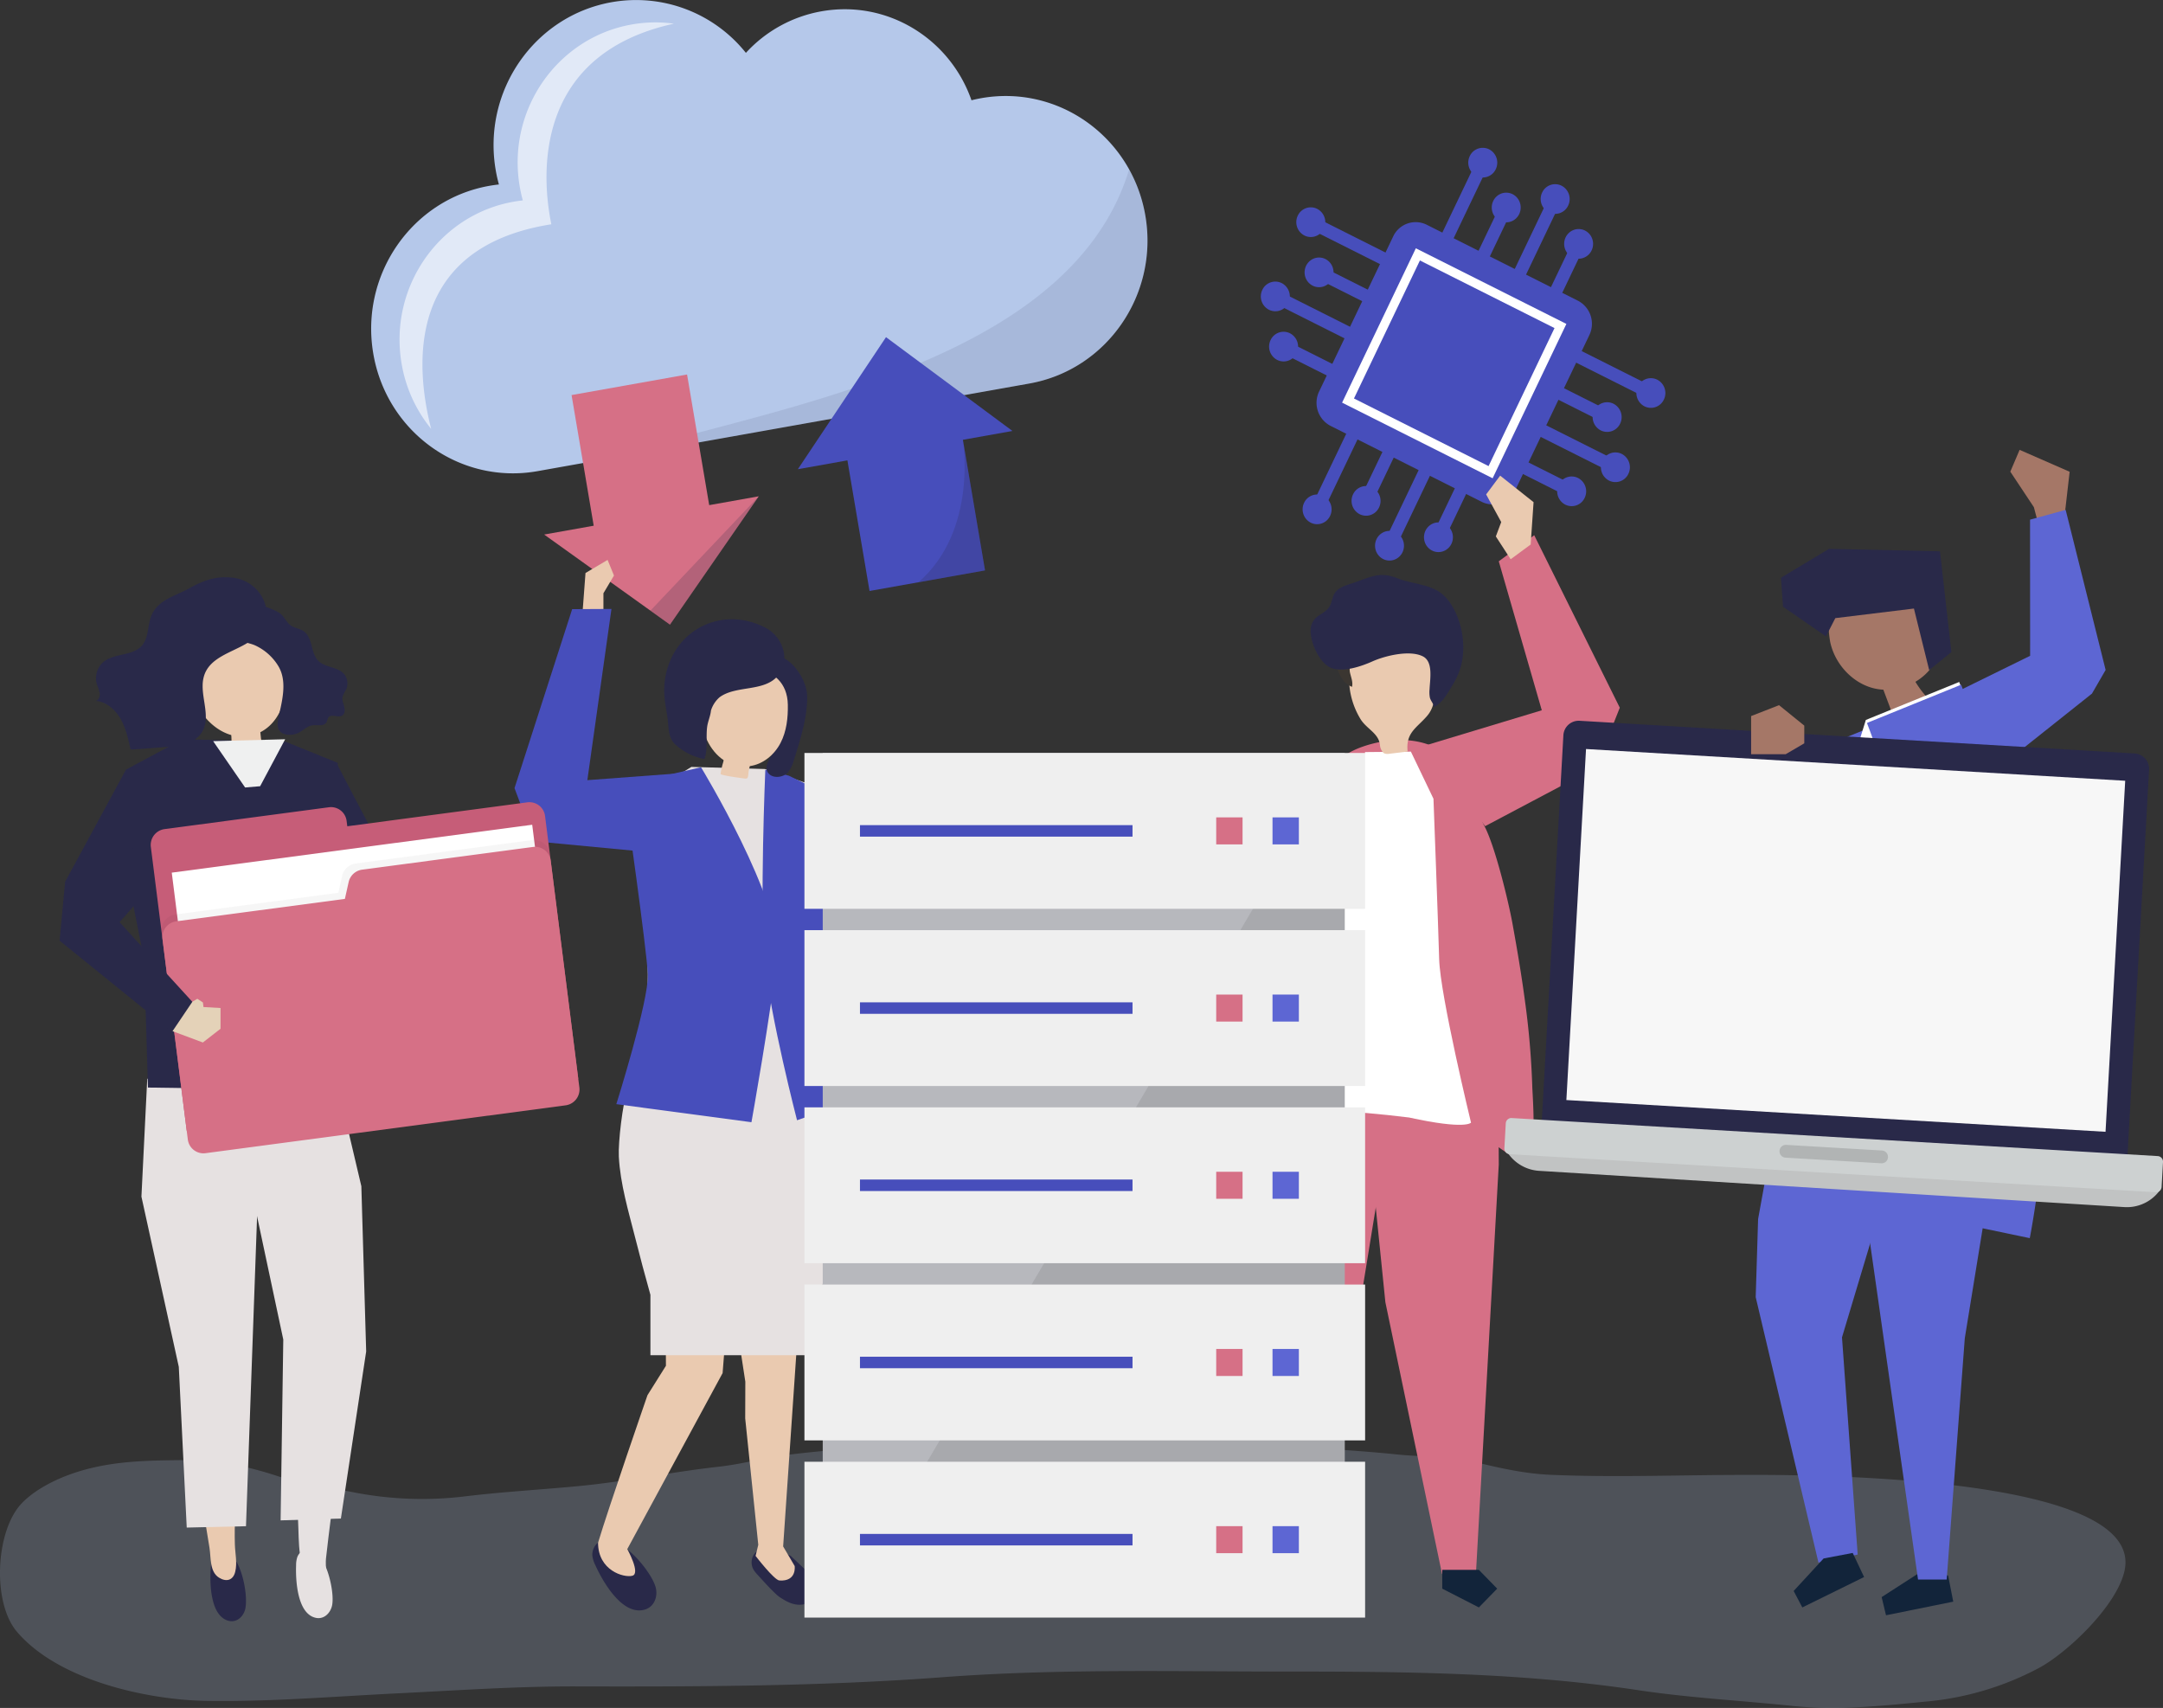 <svg xmlns="http://www.w3.org/2000/svg" width="870.548" height="687.354" viewBox="0 0 870.548 687.354">
  <rect x="0" y="0" width="870.548" height="687.354" fill="#333333" stroke="none"/>
  <g id="Grupo_26740" data-name="Grupo 26740" transform="translate(-211 -9284)">
    <g id="Grupo_26739" data-name="Grupo 26739" transform="translate(211 9284)">
      <path id="Trazado_21227" data-name="Trazado 21227" d="M-1411.243,503.118c-25.052.084-50.1.762-75.11,3.892-9.429,1.18-18.66,3.776-28.11,4.823-18.877,2.092-37.416,5.994-56.359,7.794-15.255,1.449-30.574,2.3-45.785,4.143a143.427,143.427,0,0,1-44.2-1.522c-10.477-2.109-21-3.3-31.3-6.683-11.523-3.788-24.041-6.5-36.046-6.4-17.119.139-33.791.156-50.174,6.845-5.751,2.349-12.791,6.209-17.159,11.137-10,11.282-11.351,39.432-1.369,51.133,16.813,19.693,52.7,27.42,76.265,27.785,25.824.4,50.912-1.758,76.775-3.026,24.032-1.179,48-2.856,72.076-2.8,49.164.121,98.335,0,147.409-3.7,46.108-3.472,92.33-2.28,138.54-2.28,47.385,0,94.449.419,141.491,7.506,20.5,3.088,41.38,4.169,61.979,6.332,18.45,1.938,36.179-.038,54.554-1.828a119.02,119.02,0,0,0,44.777-13.5c11.1-5.968,30.878-24.507,34.281-38.752,9.54-39.935-134.443-38.975-156.55-38.885-24.731.1-49.658,1.016-74.369-.045-10.395-.446-20.636-2.732-30.781-5.238-10.1-2.495-20.286-1.861-30.534-2.91-42.734-4.373-85.562-3.734-128.432-3.734C-1383.328,503.209-1397.286,503.071-1411.243,503.118Z" transform="translate(1803.7 78.452)" fill="#b5c8ea" opacity="0.21"/>
      <g id="Grupo_26682" data-name="Grupo 26682" transform="translate(688.725 181.042)">
        <path id="Trazado_21228" data-name="Trazado 21228" d="M-871.458,130.41l2.181-19-20.136-8.819-3.745,8.776,9.482,14.288,2.3,8.693Z" transform="translate(1013.528 -102.59)" fill="#a57767"/>
        <g id="Grupo_26681" data-name="Grupo 26681" transform="translate(0 24.16)">
          <path id="Trazado_21229" data-name="Trazado 21229" d="M-978.879,220.7l-24.373,38.361-15.866,31.07,5.8,12.044,21.106-6.053Z" transform="translate(1027.562 -126.751)" fill="#474ebb"/>
          <g id="Grupo_26680" data-name="Grupo 26680" transform="translate(4.386 15.686)">
            <path id="Trazado_21230" data-name="Trazado 21230" d="M-948.49,356.171V375.6l-25.26,84.172,6.315,87.409-15.787,3.237-25.26-106.834.966-31.432,11.664-64.105Z" transform="translate(1021.99 -142.437)" fill="#5d66d3"/>
            <path id="Trazado_21231" data-name="Trazado 21231" d="M-979.233,548.754l-12.051,13.078,3.481,6.629,24.867-12.238-4.58-9.689Z" transform="translate(1020.074 -142.437)" fill="#12243a"/>
            <path id="Trazado_21232" data-name="Trazado 21232" d="M-936.577,554.726l-14.856,9.576,1.756,7.311,27.06-5.48-2.074-10.555Z" transform="translate(1015.634 -142.437)" fill="#12243a"/>
            <path id="Trazado_21233" data-name="Trazado 21233" d="M-979.469,220.6l37.579-15.285s13.355,34.012,28.538,88.5S-920.4,417.651-920.4,417.651s-86.092-20.979-103.283-24.438l21.563-99.591Z" transform="translate(1023.684 -142.437)" fill="#5d66d3"/>
            <path id="Trazado_21234" data-name="Trazado 21234" d="M-963.518,379.17l25.381,178.056H-926.6l7.286-97.122,15.787-97.122Z" transform="translate(1016.981 -142.437)" fill="#5d66d3"/>
            <g id="Grupo_26679" data-name="Grupo 26679" transform="translate(23.68)">
              <path id="Trazado_21235" data-name="Trazado 21235" d="M-975.346,167.148c10.232.772,19.8-7.843,29.87-5.705,6.548,1.391,11.718,7.346,13.715,14.057a17.212,17.212,0,0,1,.35,9.648,16.208,16.208,0,0,1-2.967,5.455,22.435,22.435,0,0,1-6.149,5.336,41.147,41.147,0,0,0,4.38,5.958l-14.157,5.559-3.128-8.341a20.964,20.964,0,0,1-4.219-.656c-8.378-2.229-15.324-9.752-17.192-18.622A49.881,49.881,0,0,1-975.346,167.148Z" transform="translate(994.636 -142.437)" fill="#a57767"/>
              <path id="Trazado_21236" data-name="Trazado 21236" d="M-975.16,170.314l31.639-3.855,6.14,24.779,8.935-7.27-4.6-40.546-44.65-.986-19.334,11.629.818,11.654,17.287,11.931Z" transform="translate(997.035 -142.437)" fill="#292949"/>
            </g>
            <path id="Trazado_21237" data-name="Trazado 21237" d="M-963,211.292l37.579-15.285s13.355,34.013,28.538,88.5-7.05,123.838-7.05,123.838-77.012-39.016-94.2-42.476l12.484-81.553Z" transform="translate(1020.838 -142.437)" fill="#fff"/>
            <path id="Trazado_21238" data-name="Trazado 21238" d="M-893.179,285.667c-15.183-54.484-28.331-88.553-28.331-88.553L-959.3,212.456l-.06.2c.833,2.226,1.7,4.44,2.456,6.7a158.159,158.159,0,0,1,6.528,27.39c2.375,16.371,2.625,33.2,2.115,49.723a332.127,332.127,0,0,1-4.83,47.282,326.2,326.2,0,0,1-16.881,60.2c34.953,7.282,76.088,15.892,76.088,15.892S-878,340.151-893.179,285.667Z" transform="translate(1017.7 -142.437)" fill="#5d66d3"/>
          </g>
          <path id="Trazado_21239" data-name="Trazado 21239" d="M-921.463,201.754l33.129-16.273-.035-54.8,14.339-3.929,16.083,64.416-5.5,9.518-47,37.362Z" transform="translate(1016.681 -126.751)" fill="#5d66d3"/>
          <path id="Trazado_21240" data-name="Trazado 21240" d="M-1000.267,270.615l3.745-45.527h-18.189l-13.909,62.531,9.629,19.2,15.485-7.76Z" transform="translate(1028.62 -126.751)" fill="#474ebb"/>
        </g>
      </g>
      <path id="Trazado_21241" data-name="Trazado 21241" d="M-1445.571,236.5l11.1,5.4,16.511,54.719,36.071,26.067-8.461,9.369-42.2-19.4-10.321-23.137Z" transform="translate(1763.799 78.452)" fill="#474ebb"/>
      <g id="Grupo_26687" data-name="Grupo 26687" transform="translate(238.385 249.229)">
        <g id="Grupo_26683" data-name="Grupo 26683" transform="translate(59.071 290.424)">
          <path id="Trazado_21242" data-name="Trazado 21242" d="M-1435.8,558.824l-11.711-11.091c-3.4-1.763-6.992-2.994-9.9-2.956a5.554,5.554,0,0,0-4.929,2.369,5.948,5.948,0,0,0-.53,5.348,7.268,7.268,0,0,0,1.017,1.688h0l.006.007c.348.447.729.872,1.11,1.29.242.267.508.553.793.851,2.423,2.693,6.483,7.079,8.1,8.071,2.365,1.454,7.566,5.333,13.714.97-.023-.021-.049-.041-.072-.062A6.155,6.155,0,0,0-1435.8,558.824Z" transform="translate(1468.317 -461.202)" fill="#292949"/>
          <path id="Trazado_21243" data-name="Trazado 21243" d="M-1445.625,462.237l-.945,13.918-4.639,67.757,4.639,7.882s.945,6.3-6.148,5.819c-2.109-.145-9.583-9.887-9.583-9.887l1.081-4.465-5.26-50.875.049-14.777-2.516-16.407Z" transform="translate(1468.948 -461.202)" fill="#eacab0"/>
        </g>
        <g id="Grupo_26684" data-name="Grupo 26684" transform="translate(0 370.411)">
          <path id="Trazado_21244" data-name="Trazado 21244" d="M-1527.267,541.618c-2.181-.7-4.211-.6-5.839.728a6.355,6.355,0,0,0-2.3,5.306,11.65,11.65,0,0,0,1.207,3.8c2.828,6.285,10.76,20.494,19.86,17.89,3.824-1.095,5.272-5.1,4.5-8.634C-1511.016,555.382-1519.978,543.969-1527.267,541.618Z" transform="translate(1535.426 -541.189)" fill="#292949"/>
        </g>
        <path id="Trazado_21245" data-name="Trazado 21245" d="M-1481.108,454.11l-1.584,20.04-38.368,70.83s5.515,9.879,2.017,10.737-13.755-2.134-13.777-13.289c4.034-13.51,19.89-59.383,19.89-59.383l7.425-11.838-.109-22.246Z" transform="translate(1535.136 -170.778)" fill="#eacab0"/>
        <path id="Trazado_21246" data-name="Trazado 21246" d="M-1523.412,387.026c-.3-5.908,1.54-21.321,3.432-26.845,6.9-20.139,8.234-30.065,8.234-46.457s-7.094-68.367-7.094-68.367l24.643-15.166,29.541.85,16.4,5.547s3.473,65.39,4.459,86.467c.7,15.04,1.722,28.066,3.063,45.493,0,0,3.761,39.749-2.049,82.359,0,0-1.3,14.149-1.878,15.389-.076.421-.12.646-.12.646H-1510.7V442.66q-3.28-11.691-6.255-23.472C-1519.486,409.212-1522.851,397.99-1523.412,387.026Z" transform="translate(1534.091 -170.778)" fill="#e6e1e1"/>
        <path id="Trazado_21247" data-name="Trazado 21247" d="M-1509.64,234.771l-11.214,8.647s8.531,59.86,8.985,70.306-12.674,52.188-12.674,52.188l54.383,7.273s8-44.579,10.3-66.725-30.6-76.134-30.6-76.134Z" transform="translate(1534.213 -170.778)" fill="#474ebb"/>
        <path id="Trazado_21248" data-name="Trazado 21248" d="M-1447.74,233.72l11.1,5.4s-1.561,66.544,1.284,83.446c1.735,10.3,8.489,43.665,8.489,43.665l-17.562,6.162s-10.811-41.732-12.96-63.878.192-77.219.192-77.219Z" transform="translate(1526.833 -170.778)" fill="#474ebb"/>
        <g id="Grupo_26686" data-name="Grupo 26686" transform="translate(28.938)">
          <g id="Grupo_26685" data-name="Grupo 26685">
            <path id="Trazado_21249" data-name="Trazado 21249" d="M-1450.289,209.343c1.441,5.718-1.867,11.366-4.761,16.188-1.183,1.97-3.016,4.711-1.49,6.96,1.709,2.518,5.952,2.013,7.819.131a11.808,11.808,0,0,0,2.528-4.889c2.519-7.874,6.037-18.9,5.349-27.181-.552-6.637-8.49-18.424-16.667-14.207a8.642,8.642,0,0,0-3.251,3.618,6.935,6.935,0,0,0-1.052,2.693c-.386,3.842,3.229,4.831,5.6,6.9A19.486,19.486,0,0,1-1450.289,209.343Z" transform="translate(1498.289 -170.778)" fill="#292949"/>
            <path id="Trazado_21250" data-name="Trazado 21250" d="M-1466.632,229.882c5.461-.712,10.027-4.626,12.47-9.339s3.027-10.134,2.931-15.422c-.318-17.6-23.075-18.573-31.922-5.928C-1490.866,210.213-1482.512,231.95-1466.632,229.882Z" transform="translate(1500.988 -170.778)" fill="#eacab0"/>
            <path id="Trazado_21251" data-name="Trazado 21251" d="M-1484.038,207.5c-.187,2.13-1.245,4.39-1.536,6.579-.537,4.029.343,9.258-1.1,12.94a23.972,23.972,0,0,1-11.8-5.927c-3.019-2.868-2.477-7.131-3.151-11.355-.625-3.907-1.42-7.833-1.2-11.786,1.192-21.641,22.253-33.475,40.81-23.713,7.02,3.694,10.09,13.08,4.926,19.247-5.554,6.633-16.839,3.757-23.491,8.679A11.655,11.655,0,0,0-1484.038,207.5Z" transform="translate(1502.859 -170.778)" fill="#292949"/>
          </g>
          <path id="Trazado_21252" data-name="Trazado 21252" d="M-1465.2,228.066q-.416,1.965-.831,3.93c-.127.6-.079,2.32-.584,2.732a1.317,1.317,0,0,1-1,.139c-.986-.124-9.819-1.277-9.722-1.853a32.486,32.486,0,0,1,1.016-4.531c.38-1.192.525-3.433,1.225-4.337a15.7,15.7,0,0,0,4.818,2.216q2.558.744,5.14,1.4Z" transform="translate(1500.016 -170.778)" fill="#eacab0"/>
        </g>
      </g>
      <g id="Grupo_26706" data-name="Grupo 26706" transform="translate(38.483 232.306)">
        <g id="Grupo_26704" data-name="Grupo 26704">
          <g id="Grupo_26690" data-name="Grupo 26690" transform="translate(35.17 306.528)">
            <g id="Grupo_26688" data-name="Grupo 26688" transform="translate(11.037 85.611)">
              <path id="Trazado_21253" data-name="Trazado 21253" d="M-1699.364,548.009a4.882,4.882,0,0,0-4.468-1.963,5.066,5.066,0,0,0-3.753,2.9,10.055,10.055,0,0,0-.643,3.3c-.468,5.808-.426,19.6,7.12,21.585,3.171.834,5.8-1.477,6.641-4.4C-1693.19,565.032-1695.079,552.847-1699.364,548.009Z" transform="translate(1708.391 -545.992)" fill="#292949"/>
            </g>
            <g id="Grupo_26689" data-name="Grupo 26689">
              <path id="Trazado_21254" data-name="Trazado 21254" d="M-1698.064,460.382l-.395,35.43c.459,15.737-1.937,31.561-1.478,47.3.106,3.619,1.025,7.436.136,11.023-.87,3.509-3.65,4.129-6.5,2.352-3.824-2.38-3.208-7.939-3.845-11.994-1.75-11.144-3.8-22.237-5.629-33.368-.9-5.457.951-13.1.549-18.627l-5.582-29.692Z" transform="translate(1720.812 -460.382)" fill="#eacab0"/>
            </g>
          </g>
          <g id="Grupo_26691" data-name="Grupo 26691" transform="translate(18.438 200.98)">
            <path id="Trazado_21255" data-name="Trazado 21255" d="M-1739.643,403.136l15.039,68.5,3.195,64.685,23.847-.549,6.484-180.935-46.228.861Z" transform="translate(1739.643 -354.834)" fill="#e6e1e1"/>
          </g>
          <g id="Grupo_26696" data-name="Grupo 26696" transform="translate(58.384 202.295)">
            <g id="Grupo_26694" data-name="Grupo 26694" transform="translate(18.39 109.207)">
              <g id="Grupo_26692" data-name="Grupo 26692" transform="translate(3.876 79.571)">
                <path id="Trazado_21256" data-name="Trazado 21256" d="M-1660.936,546.722a4.778,4.778,0,0,0-4.535-1.7,5.191,5.191,0,0,0-3.619,3.127,10.184,10.184,0,0,0-.5,3.34c-.225,5.842.393,19.641,8,21.172,3.2.643,5.714-1.828,6.436-4.8C-1654.073,563.385-1656.464,551.3-1660.936,546.722Z" transform="translate(1669.63 -544.927)" fill="#e6e1e1"/>
              </g>
              <g id="Grupo_26693" data-name="Grupo 26693">
                <path id="Trazado_21257" data-name="Trazado 21257" d="M-1673.992,465.356l2.023,35.371c.165,9.831,1.443,19.584,2.436,29.348.922,9.069-.513,18.515,4.11,26.764,1.45,2.587,4.38,4.309,6.427,1.166,1.578-2.422.641-6.462.944-9.209,1.235-11.215,2.775-22.393,4.089-33.6.643-5.494-1.552-13.045-1.4-18.58l4.211-29.927Z" transform="translate(1673.992 -465.356)" fill="#e6e1e1"/>
              </g>
            </g>
            <g id="Grupo_26695" data-name="Grupo 26695">
              <path id="Trazado_21258" data-name="Trazado 21258" d="M-1646.12,398.947l1.941,66.491-10.177,67.239-24.257.744,1.071-72.769-12.836-60.347-4.309-39.5,38.49-4.655Z" transform="translate(1694.688 -356.149)" fill="#e6e1e1"/>
            </g>
          </g>
          <g id="Grupo_26697" data-name="Grupo 26697" transform="translate(10.994 65.203)">
            <path id="Trazado_21259" data-name="Trazado 21259" d="M-1682.51,220.072l-41.467-1.015-22.83,12.239-1.212,33.607,8.545,42.941,1.522,51.388,59.151.828,19.463-3.24-5.168-54.907,2.963-73.346Z" transform="translate(1748.02 -219.057)" fill="#292949"/>
          </g>
          <g id="Grupo_26698" data-name="Grupo 26698" transform="translate(78 74.712)">
            <path id="Trazado_21260" data-name="Trazado 21260" d="M-1672.612,247.851l21.6,44.273,23.289,4.745,46.63-7.311-5.721-14.955h-42.759l-24.146-46.037Z" transform="translate(1672.612 -228.566)" fill="#292949"/>
          </g>
          <g id="Grupo_26703" data-name="Grupo 26703">
            <g id="Grupo_26699" data-name="Grupo 26699" transform="translate(38.003 19.487)">
              <path id="Trazado_21261" data-name="Trazado 21261" d="M-1681.721,184.45c-6.251-18.635-30.244-11.652-35.191,4.941-3.226,10.823,4.926,24.869,15.864,27.977a11.426,11.426,0,0,1,.086,1.162,37.126,37.126,0,0,0,.467,5.186c.093.647,9.666-1.239,10.733-1.454a1.44,1.44,0,0,0,.991-.5c.386-.616-.241-2.431-.312-3.116l-.248-2.425c5.4-2.7,8.8-8.451,9.75-14.306C-1678.624,196.032-1679.842,190.049-1681.721,184.45Z" transform="translate(1717.624 -173.341)" fill="#eacab0"/>
            </g>
            <g id="Grupo_26702" data-name="Grupo 26702">
              <g id="Grupo_26700" data-name="Grupo 26700" transform="translate(55.802 11.115)">
                <path id="Trazado_21262" data-name="Trazado 21262" d="M-1695.142,167.611a9.886,9.886,0,0,0-2.163,5,7.993,7.993,0,0,0-.188,3.24c.891,4.23,4.983,4.009,8.147,5.373a21.269,21.269,0,0,1,9.454,8.342c3.421,5.583,1.882,12.766.494,18.925-.489,2.17-1.473,5.4.169,7.332,1.668,1.966,5.522,1.663,7.521.651,1.825-.925,3.324-2.635,5.329-2.979,2.121-.365,4.988.592,5.975-1.4a13.722,13.722,0,0,1,.648-1.742c1.172-1.719,4.087.294,5.739-.918,1.016-.745,1.009-2.333.665-3.59s-.922-2.53-.682-3.808a12.681,12.681,0,0,1,1.456-2.966,5.963,5.963,0,0,0-.787-6.213c-2.612-3.1-7.668-2.511-10.467-5.427-1.458-1.519-2.023-3.709-2.567-5.783s-1.2-4.259-2.755-5.664c-1.926-1.736-4.706-1.441-6.6-3.5-1.117-1.21-1.861-2.784-3.114-3.836-1.651-1.388-4.879-2.454-6.933-3.162A8.857,8.857,0,0,0-1695.142,167.611Z" transform="translate(1697.594 -164.969)" fill="#292949"/>
              </g>
              <g id="Grupo_26701" data-name="Grupo 26701">
                <path id="Trazado_21263" data-name="Trazado 21263" d="M-1717.315,197.348c-.112,6.134,2.859,12.764.1,18.163-2.781,5.448-9.713,6.431-15.621,6.715-.972.047-13.441,1.151-13.494.908-.934-4.272-1.9-8.629-4.077-12.38s-5.818-6.859-9.989-7.126c1.2-.214,1.81-1.724,1.671-3a20.589,20.589,0,0,0-1.153-3.644,8.737,8.737,0,0,1,2.186-8.627c4.411-4.215,12.408-2.464,16.189-7.3,2.345-3,2.065-7.357,3.294-11.022,2.376-7.087,9.943-8.57,15.6-11.77,5.97-3.379,11.593-5.23,18.484-4.053,8.543,1.46,14.893,10.377,11.6,18.769-4.226,10.763-21.12,9.834-24.283,20.762A13.822,13.822,0,0,0-1717.315,197.348Z" transform="translate(1760.392 -153.854)" fill="#292949"/>
              </g>
            </g>
          </g>
        </g>
        <g id="Grupo_26705" data-name="Grupo 26705" transform="translate(47.303 65.203)">
          <path id="Trazado_21264" data-name="Trazado 21264" d="M-1707.158,219.829l12.864,18.642,6.048-.507,10.079-18.906Z" transform="translate(1707.158 -219.057)" fill="#eff0f0"/>
        </g>
      </g>
      <g id="Grupo_26713" data-name="Grupo 26713" transform="translate(434.1 215.405)">
        <path id="Trazado_21265" data-name="Trazado 21265" d="M-1206.5,224.976l-54.335,40.653-47.382-20.99-6.954,13.107,35.885,25.06,20.116,7.709,52.669-26Z" transform="translate(1315.172 -136.954)" fill="#292949"/>
        <g id="Grupo_26712" data-name="Grupo 26712" transform="translate(64.066 16.011)">
          <g id="Grupo_26709" data-name="Grupo 26709" transform="translate(10.216 172.688)">
            <g id="Grupo_26707" data-name="Grupo 26707">
              <path id="Trazado_21266" data-name="Trazado 21266" d="M-1230.487,334.34l-1.088,96.475,10.028,124.193h13.634l16.314-114.579,18.657-114.776Z" transform="translate(1231.575 -325.653)" fill="#d67086"/>
              <path id="Trazado_21267" data-name="Trazado 21267" d="M-1207.808,560.9l-14.744,7.558-7.372-7.558,7.372-7.558h14.744Z" transform="translate(1231.391 -325.653)" fill="#3b3631"/>
            </g>
            <g id="Grupo_26708" data-name="Grupo 26708" transform="translate(37.02)">
              <path id="Trazado_21268" data-name="Trazado 21268" d="M-1132.368,334.34l.268,55.814-9.2,164.854h-13.634l-22.808-109.4-12.176-119.959Z" transform="translate(1189.913 -325.653)" fill="#d67086"/>
              <path id="Trazado_21269" data-name="Trazado 21269" d="M-1150.455,560.9l14.744,7.558,7.372-7.558-7.372-7.558h-14.744Z" transform="translate(1185.517 -325.653)" fill="#12243a"/>
            </g>
          </g>
          <path id="Trazado_21270" data-name="Trazado 21270" d="M-1124.113,367.947c.292,8.855.1,20.7-3.531,21.143a3.524,3.524,0,0,1-1.937-.524c-6.323-3.15-10.83-7.6-17.064-10.646-6.533-3.189-13.957-4.857-21.213-6.01a215.343,215.343,0,0,0-32.716-2.936c-9.361-.085-19.1,4.293-27.946,6.7-3.407.927-6.177,3.473-9.008,5.469-4.18,2.948-6.013,4.116-5.443-1.908.93-9.831,1.9-19.659,3.075-29.461,2.353-19.552,5.555-39.058,10.973-57.985,2.07-7.231,4.458-14.361,6.846-21.489q4.36-13.018,8.72-26.037c3.612-10.787,9.71-18.386,20.386-22.16,9.227-3.261,20.688-4.153,29.663.412,9.976,5.074,14.72,22.361,19.567,31.6,4.247,8.095,9.6,30.175,11.191,38.9,1.913,10.5,3.681,20.959,5.072,31.386a329.583,329.583,0,0,1,2.943,34.51C-1124.5,360.18-1124.251,363.719-1124.113,367.947Z" transform="translate(1243.072 -152.965)" fill="#d67086"/>
          <path id="Trazado_21271" data-name="Trazado 21271" d="M-1170.253,224.041l-18.424.181s-19.771,70.841-20.5,83.051c-.713,11.986-5.71,60.586-5.71,60.586s20.4.493,43.916,3.43c22.983,5.043,24.915,2.061,24.915,2.061s-12.4-51.081-12.816-65.757c-.42-15.011-2.294-64.589-2.294-64.589Z" transform="translate(1239.932 -152.965)" fill="#fff"/>
          <g id="Grupo_26711" data-name="Grupo 26711" transform="translate(29.335)">
            <path id="Trazado_21272" data-name="Trazado 21272" d="M-1178.974,224.409a2.163,2.163,0,0,0,.753.442,4.07,4.07,0,0,0,1.792.05l7.312-.887c-.8-7.653,3.559-9.384,7.811-14.305,4.309-4.99,2.983-11.717,2.74-17.823a13.31,13.31,0,0,0-.851-5c-1.231-2.707-4.1-4.2-6.878-5.088-7.1-2.262-15.218-1.705-21.468,2.421a11.506,11.506,0,0,0-4.118,4.283c-1.39,2.784-1.037,6.107-.649,9.21a31.576,31.576,0,0,0,4.6,13.47c2.45,3.744,7.121,5.537,7.658,10.031A5.152,5.152,0,0,0-1178.974,224.409Z" transform="translate(1208.145 -152.965)" fill="#eacab0"/>
            <g id="Grupo_26710" data-name="Grupo 26710">
              <path id="Trazado_21273" data-name="Trazado 21273" d="M-1192.992,192.173c.415,1.923,1.289,3.869.833,5.781-2.979-1.036-4.925-4.161-5.98-7.336a11.472,11.472,0,0,1-.706-4.487,5.367,5.367,0,0,1,1.938-3.914c1.637-1.2,4.572-.73,5.041,1.447C-1191.393,185.859-1193.615,189.28-1192.992,192.173Z" transform="translate(1208.812 -152.965)" fill="#3b3631"/>
              <path id="Trazado_21274" data-name="Trazado 21274" d="M-1210.054,175.281a6.9,6.9,0,0,1,2.935-5.754c1.732-1.2,3.728-2.193,4.779-4.1.817-1.479.937-3.31,1.745-4.794,1.465-2.686,4.645-3.477,7.41-4.388,6.918-2.278,10.643-4.908,17.972-1.992,5.211,2.074,11.943,2.352,16.778,5.377a17.191,17.191,0,0,1,5.148,5.552c4.885,7.831,6.057,18.843,2.875,27.011a33.567,33.567,0,0,1-2.584,5.119c-1.934,3.219-4.007,7.18-7.431,8.756-.216-1.517-1.318-2.354-1.663-3.844a12.07,12.07,0,0,1-.11-3.3c.211-4.295,1.495-11.085-2.688-13.215-5.29-2.693-15.212-.264-20.306,2.016-4.508,2.017-12.115,4.641-16.921,2.481C-1206.578,188.2-1210.2,180.2-1210.054,175.281Z" transform="translate(1210.059 -152.965)" fill="#292949"/>
            </g>
          </g>
        </g>
        <path id="Trazado_21275" data-name="Trazado 21275" d="M-1158.006,221.535l46.773-14.134-17.313-59.957,14.267-10.492,34.438,69.408-9.523,24.036-44.689,23.651Z" transform="translate(1297.661 -136.954)" fill="#d67086"/>
      </g>
      <path id="Trazado_21276" data-name="Trazado 21276" d="M-1376.7,321.708l7.353,2.848-6.483,10.71-9.54.208-4.3-7.066Z" transform="translate(1757.571 78.452)" fill="#eacab0"/>
      <path id="Trazado_21277" data-name="Trazado 21277" d="M-1390.11-38.932c-1.306.233-2.593.513-3.863.831-8.69-24.892-33.972-40.505-60.427-35.791a53.981,53.981,0,0,0-30.366,16.714,56.552,56.552,0,0,0-54.039-20.391c-31.152,5.55-52.049,35.752-46.676,67.458a59.623,59.623,0,0,0,1.309,5.9c-1.295.14-2.593.321-3.894.553-31.151,5.55-52.049,35.752-46.676,67.458s34.984,52.909,66.136,47.359l197.955-35.27c31.152-5.551,52.049-35.753,46.676-67.459S-1358.958-44.482-1390.11-38.932Z" transform="translate(1784.969 78.452)" fill="#b5c8ea"/>
      <path id="Trazado_21278" data-name="Trazado 21278" d="M-1512.326-68.921a54.209,54.209,0,0,0-17.014.334c-30.061,5.356-50.226,34.5-45.04,65.095a57.519,57.519,0,0,0,1.263,5.691c-1.249.134-2.5.309-3.757.533-30.061,5.356-50.226,34.5-45.041,65.1a56.241,56.241,0,0,0,11.905,26.3c-6.312-24.624-10.684-73.007,48.376-82.327C-1565-4.408-1570.828-56.074-1512.326-68.921Z" transform="translate(1783.537 78.452)" fill="#fff" opacity="0.6"/>
      <path id="Trazado_21279" data-name="Trazado 21279" d="M-1529.514,106.3l170.681-30.41c31.152-5.551,52.049-35.753,46.676-67.459a58.721,58.721,0,0,0-6.545-18.712C-1343.192,70.668-1469.743,86.436-1529.514,106.3Z" transform="translate(1773.152 78.452)" fill="#292949" opacity="0.1"/>
      <g id="Grupo_26714" data-name="Grupo 26714" transform="translate(219.006 150.717)">
        <path id="Trazado_21280" data-name="Trazado 21280" d="M-1490.806,124.84l-8.911-52.575-46.483,8.282,5.383,31.764h0l.49,2.891,3.037,17.92-19.945,3.554,50.637,36.26,35.737-51.65Z" transform="translate(1557.235 -72.266)" fill="#d67086"/>
        <path id="Trazado_21281" data-name="Trazado 21281" d="M-1501.235,172.937l-7.865-5.632,43.6-46.018Z" transform="translate(1551.872 -72.266)" fill="#292949" opacity="0.2"/>
      </g>
      <g id="Grupo_26715" data-name="Grupo 26715" transform="translate(321.112 135.69)">
        <path id="Trazado_21282" data-name="Trazado 21282" d="M-1422.381,106.826l8.908,52.56,46.481-8.282-8.908-52.56,19.944-3.553-50.887-37.753-35.482,53.141Z" transform="translate(1442.326 -57.238)" fill="#474ebb"/>
        <path id="Trazado_21283" data-name="Trazado 21283" d="M-1369.812,98.545s6.171,36.412-17.863,57.33l26.771-4.77Z" transform="translate(1436.237 -57.238)" fill="#292949" opacity="0.2"/>
      </g>
      <g id="Grupo_26721" data-name="Grupo 26721" transform="translate(323.764 303.03)">
        <rect id="Rectángulo_4216" data-name="Rectángulo 4216" width="210.097" height="318.486" transform="translate(7.365)" fill="#b7b8bd"/>
        <path id="Trazado_21284" data-name="Trazado 21284" d="M-1220.321,224.578l-205.034,347.969h205.034Z" transform="translate(1437.783 -224.578)" fill="#272525" opacity="0.1"/>
        <g id="Grupo_26716" data-name="Grupo 26716">
          <rect id="Rectángulo_4217" data-name="Rectángulo 4217" width="225.657" height="62.72" fill="#efefef"/>
          <rect id="Rectángulo_4218" data-name="Rectángulo 4218" width="109.694" height="4.626" transform="translate(22.349 29.047)" fill="#474ebb"/>
          <rect id="Rectángulo_4219" data-name="Rectángulo 4219" width="10.604" height="10.873" transform="translate(165.729 25.924)" fill="#d67086"/>
          <rect id="Rectángulo_4220" data-name="Rectángulo 4220" width="10.604" height="10.873" transform="translate(188.39 25.924)" fill="#5d66d3"/>
        </g>
        <g id="Grupo_26717" data-name="Grupo 26717" transform="translate(0 71.312)">
          <rect id="Rectángulo_4221" data-name="Rectángulo 4221" width="225.657" height="62.72" fill="#efefef"/>
          <rect id="Rectángulo_4222" data-name="Rectángulo 4222" width="109.694" height="4.626" transform="translate(22.349 29.047)" fill="#474ebb"/>
          <rect id="Rectángulo_4223" data-name="Rectángulo 4223" width="10.604" height="10.873" transform="translate(165.729 25.923)" fill="#d67086"/>
          <rect id="Rectángulo_4224" data-name="Rectángulo 4224" width="10.604" height="10.873" transform="translate(188.39 25.923)" fill="#5d66d3"/>
        </g>
        <g id="Grupo_26718" data-name="Grupo 26718" transform="translate(0 142.625)">
          <rect id="Rectángulo_4225" data-name="Rectángulo 4225" width="225.657" height="62.72" fill="#efefef"/>
          <rect id="Rectángulo_4226" data-name="Rectángulo 4226" width="109.694" height="4.626" transform="translate(22.349 29.047)" fill="#474ebb"/>
          <rect id="Rectángulo_4227" data-name="Rectángulo 4227" width="10.604" height="10.873" transform="translate(165.729 25.923)" fill="#d67086"/>
          <rect id="Rectángulo_4228" data-name="Rectángulo 4228" width="10.604" height="10.873" transform="translate(188.39 25.923)" fill="#5d66d3"/>
        </g>
        <g id="Grupo_26719" data-name="Grupo 26719" transform="translate(0 213.937)">
          <rect id="Rectángulo_4229" data-name="Rectángulo 4229" width="225.657" height="62.72" fill="#efefef"/>
          <rect id="Rectángulo_4230" data-name="Rectángulo 4230" width="109.694" height="4.626" transform="translate(22.349 29.047)" fill="#474ebb"/>
          <rect id="Rectángulo_4231" data-name="Rectángulo 4231" width="10.604" height="10.873" transform="translate(165.729 25.923)" fill="#d67086"/>
          <rect id="Rectángulo_4232" data-name="Rectángulo 4232" width="10.604" height="10.873" transform="translate(188.39 25.923)" fill="#5d66d3"/>
        </g>
        <g id="Grupo_26720" data-name="Grupo 26720" transform="translate(0 285.25)">
          <rect id="Rectángulo_4233" data-name="Rectángulo 4233" width="225.657" height="62.72" fill="#efefef"/>
          <rect id="Rectángulo_4234" data-name="Rectángulo 4234" width="109.694" height="4.626" transform="translate(22.349 29.047)" fill="#474ebb"/>
          <rect id="Rectángulo_4235" data-name="Rectángulo 4235" width="10.604" height="10.873" transform="translate(165.729 25.923)" fill="#d67086"/>
          <rect id="Rectángulo_4236" data-name="Rectángulo 4236" width="10.604" height="10.873" transform="translate(188.39 25.923)" fill="#5d66d3"/>
        </g>
      </g>
      <g id="Grupo_26727" data-name="Grupo 26727" transform="translate(507.458 59.486)">
        <g id="Grupo_26722" data-name="Grupo 26722" transform="translate(22.42 29.9)">
          <path id="Trazado_21285" data-name="Trazado 21285" d="M-1140.9,123.509l-60.833-30.558a10.467,10.467,0,0,1-4.623-13.845l29.8-62.373a9.981,9.981,0,0,1,13.5-4.74l60.834,30.558A10.467,10.467,0,0,1-1097.59,56.4l-29.8,62.373A9.98,9.98,0,0,1-1140.9,123.509Z" transform="translate(1207.385 -10.935)" fill="#474ebb"/>
          <path id="Trazado_21286" data-name="Trazado 21286" d="M-1135.231,114.028l-60.587-30.434,29.682-62.12,60.587,30.434Z" transform="translate(1206.096 -10.935)" fill="#fff"/>
          <path id="Trazado_21287" data-name="Trazado 21287" d="M-1136.267,109.131l-54.175-27.213,26.541-55.546,54.175,27.213Z" transform="translate(1205.497 -10.935)" fill="#474ebb"/>
        </g>
        <g id="Grupo_26723" data-name="Grupo 26723" transform="translate(70.901)">
          <path id="Trazado_21288" data-name="Trazado 21288" d="M-1133.867-8.241l-4.543-2.282-14.415,30.169,4.543,2.282Z" transform="translate(1152.825 18.965)" fill="#474ebb"/>
          <path id="Trazado_21289" data-name="Trazado 21289" d="M-1120.9,6.2l-4.543-2.282-11.211,23.463,4.543,2.282Z" transform="translate(1151.023 18.965)" fill="#474ebb"/>
          <path id="Trazado_21290" data-name="Trazado 21290" d="M-1101.3,6.811l-4.543-2.282L-1120.254,34.7l4.543,2.282Z" transform="translate(1149.196 18.965)" fill="#474ebb"/>
          <path id="Trazado_21291" data-name="Trazado 21291" d="M-1088.1,20.837l-4.543-2.282-11.211,23.463,4.543,2.282Z" transform="translate(1147.37 18.965)" fill="#474ebb"/>
          <path id="Trazado_21292" data-name="Trazado 21292" d="M-1138.069-15.618a5.762,5.762,0,0,1,7.8-2.737,6.044,6.044,0,0,1,2.669,7.993,5.761,5.761,0,0,1-7.8,2.736A6.043,6.043,0,0,1-1138.069-15.618Z" transform="translate(1151.248 18.965)" fill="#474ebb"/>
          <path id="Trazado_21293" data-name="Trazado 21293" d="M-1105.275-.981a5.761,5.761,0,0,1,7.8-2.736,6.044,6.044,0,0,1,2.669,7.993,5.762,5.762,0,0,1-7.8,2.736A6.043,6.043,0,0,1-1105.275-.981Z" transform="translate(1147.594 18.965)" fill="#474ebb"/>
          <ellipse id="Elipse_999" data-name="Elipse 999" cx="5.826" cy="5.974" rx="5.826" ry="5.974" transform="translate(22.028 18.049)" fill="#474ebb"/>
          <ellipse id="Elipse_1000" data-name="Elipse 1000" cx="5.826" cy="5.974" rx="5.826" ry="5.974" transform="translate(51.168 32.687)" fill="#474ebb"/>
        </g>
        <g id="Grupo_26724" data-name="Grupo 26724" transform="translate(16.816 110.582)">
          <path id="Trazado_21294" data-name="Trazado 21294" d="M-1203.206,124.068l-4.543-2.282,14.416-30.169,4.543,2.282Z" transform="translate(1213.029 -91.617)" fill="#474ebb"/>
          <path id="Trazado_21295" data-name="Trazado 21295" d="M-1182.98,124.266l-4.543-2.282,11.211-23.463,4.543,2.282Z" transform="translate(1210.776 -91.617)" fill="#474ebb"/>
          <path id="Trazado_21296" data-name="Trazado 21296" d="M-1170.189,138.292l-4.543-2.282,14.416-30.169,4.543,2.282Z" transform="translate(1209.351 -91.617)" fill="#474ebb"/>
          <path id="Trazado_21297" data-name="Trazado 21297" d="M-1150.186,138.9l-4.543-2.282,11.211-23.463,4.543,2.282Z" transform="translate(1207.122 -91.617)" fill="#474ebb"/>
          <path id="Trazado_21298" data-name="Trazado 21298" d="M-1213.1,123.907a6.043,6.043,0,0,0,2.668,7.993,5.762,5.762,0,0,0,7.8-2.736,6.044,6.044,0,0,0-2.669-7.993A5.763,5.763,0,0,0-1213.1,123.907Z" transform="translate(1213.691 -91.617)" fill="#474ebb"/>
          <ellipse id="Elipse_1001" data-name="Elipse 1001" cx="5.826" cy="5.974" rx="5.826" ry="5.974" transform="translate(29.142 43.582)" fill="#474ebb"/>
          <path id="Trazado_21299" data-name="Trazado 21299" d="M-1190.93,120.5a6.044,6.044,0,0,0,2.669,7.993,5.762,5.762,0,0,0,7.8-2.737,6.043,6.043,0,0,0-2.669-7.992A5.761,5.761,0,0,0-1190.93,120.5Z" transform="translate(1211.222 -91.617)" fill="#474ebb"/>
          <ellipse id="Elipse_1002" data-name="Elipse 1002" cx="5.826" cy="5.974" rx="5.826" ry="5.974" transform="translate(48.838 40.172)" fill="#474ebb"/>
        </g>
        <g id="Grupo_26725" data-name="Grupo 26725" transform="translate(101.101 79.807)">
          <path id="Trazado_21300" data-name="Trazado 21300" d="M-1064.86,80.28l2.226-4.658-29.424-14.78-2.226,4.658Z" transform="translate(1116.103 -60.842)" fill="#474ebb"/>
          <path id="Trazado_21301" data-name="Trazado 21301" d="M-1079.889,91.731l2.226-4.658-22.883-11.495-2.226,4.658Z" transform="translate(1117.048 -60.842)" fill="#474ebb"/>
          <path id="Trazado_21302" data-name="Trazado 21302" d="M-1081.381,109.955l2.226-4.658-29.424-14.78-2.226,4.658Z" transform="translate(1117.943 -60.842)" fill="#474ebb"/>
          <path id="Trazado_21303" data-name="Trazado 21303" d="M-1095.955,121.609l2.226-4.658-22.883-11.495-2.226,4.658Z" transform="translate(1118.838 -60.842)" fill="#474ebb"/>
          <path id="Trazado_21304" data-name="Trazado 21304" d="M-1054.125,74.354a6.044,6.044,0,0,1,2.669,7.993,5.762,5.762,0,0,1-7.8,2.737,6.044,6.044,0,0,1-2.669-7.993A5.763,5.763,0,0,1-1054.125,74.354Z" transform="translate(1112.563 -60.842)" fill="#474ebb"/>
          <path id="Trazado_21305" data-name="Trazado 21305" d="M-1070.191,104.232a6.044,6.044,0,0,1,2.669,7.993,5.763,5.763,0,0,1-7.8,2.737,6.044,6.044,0,0,1-2.669-7.993A5.762,5.762,0,0,1-1070.191,104.232Z" transform="translate(1114.353 -60.842)" fill="#474ebb"/>
          <path id="Trazado_21306" data-name="Trazado 21306" d="M-1073.934,84.037a6.044,6.044,0,0,1,2.668,7.993,5.761,5.761,0,0,1-7.8,2.736,6.043,6.043,0,0,1-2.668-7.993A5.762,5.762,0,0,1-1073.934,84.037Z" transform="translate(1114.77 -60.842)" fill="#474ebb"/>
          <path id="Trazado_21307" data-name="Trazado 21307" d="M-1090,113.915a6.044,6.044,0,0,1,2.669,7.993,5.761,5.761,0,0,1-7.8,2.736,6.042,6.042,0,0,1-2.668-7.993A5.761,5.761,0,0,1-1090,113.915Z" transform="translate(1116.56 -60.842)" fill="#474ebb"/>
        </g>
        <g id="Grupo_26726" data-name="Grupo 26726" transform="translate(0 23.956)">
          <path id="Trazado_21308" data-name="Trazado 21308" d="M-1207.283,15.063l2.226-4.658,29.424,14.78-2.226,4.658Z" transform="translate(1229.793 -4.991)" fill="#474ebb"/>
          <path id="Trazado_21309" data-name="Trazado 21309" d="M-1207.5,33.491l2.226-4.658,22.884,11.495-2.226,4.658Z" transform="translate(1229.818 -4.991)" fill="#474ebb"/>
          <path id="Trazado_21310" data-name="Trazado 21310" d="M-1222.894,45.144l2.226-4.658,29.424,14.78-2.226,4.658Z" transform="translate(1231.532 -4.991)" fill="#474ebb"/>
          <path id="Trazado_21311" data-name="Trazado 21311" d="M-1223.566,63.368l2.226-4.658,22.883,11.495-2.226,4.658Z" transform="translate(1231.607 -4.991)" fill="#474ebb"/>
          <path id="Trazado_21312" data-name="Trazado 21312" d="M-1208.158,5.6a5.762,5.762,0,0,0-7.8,2.737,6.043,6.043,0,0,0,2.668,7.993,5.762,5.762,0,0,0,7.8-2.737A6.043,6.043,0,0,0-1208.158,5.6Z" transform="translate(1230.826 -4.991)" fill="#474ebb"/>
          <path id="Trazado_21313" data-name="Trazado 21313" d="M-1224.224,35.479a5.762,5.762,0,0,0-7.8,2.737,6.043,6.043,0,0,0,2.668,7.993,5.762,5.762,0,0,0,7.8-2.737A6.044,6.044,0,0,0-1224.224,35.479Z" transform="translate(1232.616 -4.991)" fill="#474ebb"/>
          <ellipse id="Elipse_1003" data-name="Elipse 1003" cx="5.826" cy="5.974" rx="5.826" ry="5.974" transform="translate(17.604 20.197)" fill="#474ebb"/>
          <path id="Trazado_21314" data-name="Trazado 21314" d="M-1220.481,55.675a5.761,5.761,0,0,0-7.8,2.736,6.044,6.044,0,0,0,2.669,7.993,5.763,5.763,0,0,0,7.8-2.736A6.044,6.044,0,0,0-1220.481,55.675Z" transform="translate(1232.199 -4.991)" fill="#474ebb"/>
        </g>
      </g>
      <path id="Trazado_21315" data-name="Trazado 21315" d="M-1112.653,140.694l1.169-17.051-13.451-10.677-5.641,7.563,6.075,11.122-2.169,5.783,5.963,9.183Z" transform="translate(1728.705 78.452)" fill="#eacab0"/>
      <path id="Trazado_21316" data-name="Trazado 21316" d="M-1540.032,170.2l1.356-18.052,8.892-5.26,2.568,6.278-4.246,7.144v12.247Z" transform="translate(1774.324 78.452)" fill="#eacab0"/>
      <path id="Trazado_21317" data-name="Trazado 21317" d="M-1498.013,232.292l-43.332,3.228,9.706-68.906-15.816.087-23.207,72.034,8.059,21.394,50.5,4.786Z" transform="translate(1777.736 78.452)" fill="#474ebb"/>
      <g id="Grupo_26733" data-name="Grupo 26733" transform="translate(605.467 290.059)">
        <g id="Grupo_26730" data-name="Grupo 26730" transform="translate(15.061)">
          <g id="Grupo_26729" data-name="Grupo 26729">
            <g id="Grupo_26728" data-name="Grupo 26728">
              <path id="Trazado_21318" data-name="Trazado 21318" d="M-869.639,386.5l-235.73-13.879,8.686-155.091a6.18,6.18,0,0,1,6.465-5.908l223.5,13.159a6.223,6.223,0,0,1,5.763,6.628Z" transform="translate(1105.369 -211.607)" fill="#292949"/>
            </g>
            <path id="Trazado_21319" data-name="Trazado 21319" d="M-877.234,377.039l-217-12.776,7.912-141.274,217,12.776Z" transform="translate(1104.128 -211.607)" fill="#f7f7f7"/>
          </g>
        </g>
        <g id="Grupo_26732" data-name="Grupo 26732" transform="translate(0 159.892)">
          <g id="Grupo_26731" data-name="Grupo 26731">
            <path id="Trazado_21320" data-name="Trazado 21320" d="M-872.674,407.345l-235.691-14.6a16.459,16.459,0,0,1-13.57-8.954h0l263.782,16.339h0A16.339,16.339,0,0,1-872.674,407.345Z" transform="translate(1122.275 -371.499)" fill="#c1c3c3"/>
            <path id="Trazado_21321" data-name="Trazado 21321" d="M-860.148,401.365l-260.074-15.312a2.259,2.259,0,0,1-2.093-2.406l.56-10a2.245,2.245,0,0,1,2.348-2.146l260.074,15.312a2.26,2.26,0,0,1,2.093,2.407l-.56,10A2.244,2.244,0,0,1-860.148,401.365Z" transform="translate(1122.318 -371.499)" fill="#cdd1d1"/>
          </g>
          <path id="Trazado_21322" data-name="Trazado 21322" d="M-956.7,389.719l-38.615-2.273a2.555,2.555,0,0,1-2.365-2.721h0a2.537,2.537,0,0,1,2.653-2.426l38.615,2.273a2.557,2.557,0,0,1,2.366,2.722h0A2.538,2.538,0,0,1-956.7,389.719Z" transform="translate(1108.433 -371.499)" opacity="0.14"/>
        </g>
      </g>
      <g id="Grupo_26736" data-name="Grupo 26736" transform="translate(60.658 322.847)">
        <g id="Grupo_26735" data-name="Grupo 26735">
          <g id="Grupo_26734" data-name="Grupo 26734">
            <path id="Trazado_21323" data-name="Trazado 21323" d="M-1656.32,254.08l-.273-2.154a6.341,6.341,0,0,0-7.142-5.492l-66.112,8.785a6.439,6.439,0,0,0-5.539,7.177l14.437,114.219,157.586-20.94-13.364-105.731a6.342,6.342,0,0,0-7.141-5.492Z" transform="translate(1735.437 -244.396)" fill="#c65d78"/>
            <path id="Trazado_21324" data-name="Trazado 21324" d="M-1567.676,357.567l-145.068,19.277-13.158-104.1,145.068-19.277Z" transform="translate(1734.374 -244.396)" fill="#fff"/>
            <path id="Trazado_21325" data-name="Trazado 21325" d="M-1657.856,274.06l-1.52,6.79-65.584,8.715a6.44,6.44,0,0,0-5.54,7.177l10.194,80.647a6.341,6.341,0,0,0,7.142,5.491l144.905-19.255a6.439,6.439,0,0,0,5.539-7.177l-11.542-91.311a6.341,6.341,0,0,0-7.141-5.492l-71.018,9.437A6.446,6.446,0,0,0-1657.856,274.06Z" transform="translate(1734.892 -244.396)" fill="#272525" opacity="0.04" style="mix-blend-mode: multiply;isolation: isolate"/>
            <path id="Trazado_21326" data-name="Trazado 21326" d="M-1655.181,276.522l-1.52,6.79-67.866,9.018a6.439,6.439,0,0,0-5.54,7.177l10.194,80.647a6.341,6.341,0,0,0,7.141,5.492l144.905-19.256a6.44,6.44,0,0,0,5.54-7.177l-11.542-91.311a6.343,6.343,0,0,0-7.142-5.492l-68.736,9.134A6.447,6.447,0,0,0-1655.181,276.522Z" transform="translate(1734.849 -244.396)" fill="#d67086"/>
          </g>
        </g>
      </g>
      <g id="Grupo_26737" data-name="Grupo 26737" transform="translate(69.296 401.963)">
        <path id="Trazado_21327" data-name="Trazado 21327" d="M-1725.49,329.321l-.225,7.171,12.345,4.608,7.115-5.527,0-8.348-6.869-.393-.215-1.836-2.249-1.483Z" transform="translate(1725.715 -323.512)" fill="#e4d2b8"/>
      </g>
      <g id="Grupo_26738" data-name="Grupo 26738" transform="translate(23.976 309.748)">
        <path id="Trazado_21328" data-name="Trazado 21328" d="M-1750,231.3l-24.469,45.091-2.244,23.727,45.3,36.665,8.127-12.058-29.3-32.071,7.426-8.368Z" transform="translate(1776.718 -231.296)" fill="#292949"/>
      </g>
      <path id="Trazado_21329" data-name="Trazado 21329" d="M-1010.559,225.088V209.73l11.234-4.388,10.165,8.228V220.7l-7.49,4.388Z" transform="translate(1715.333 78.452)" fill="#a57767"/>
    </g>
  </g>
</svg>
